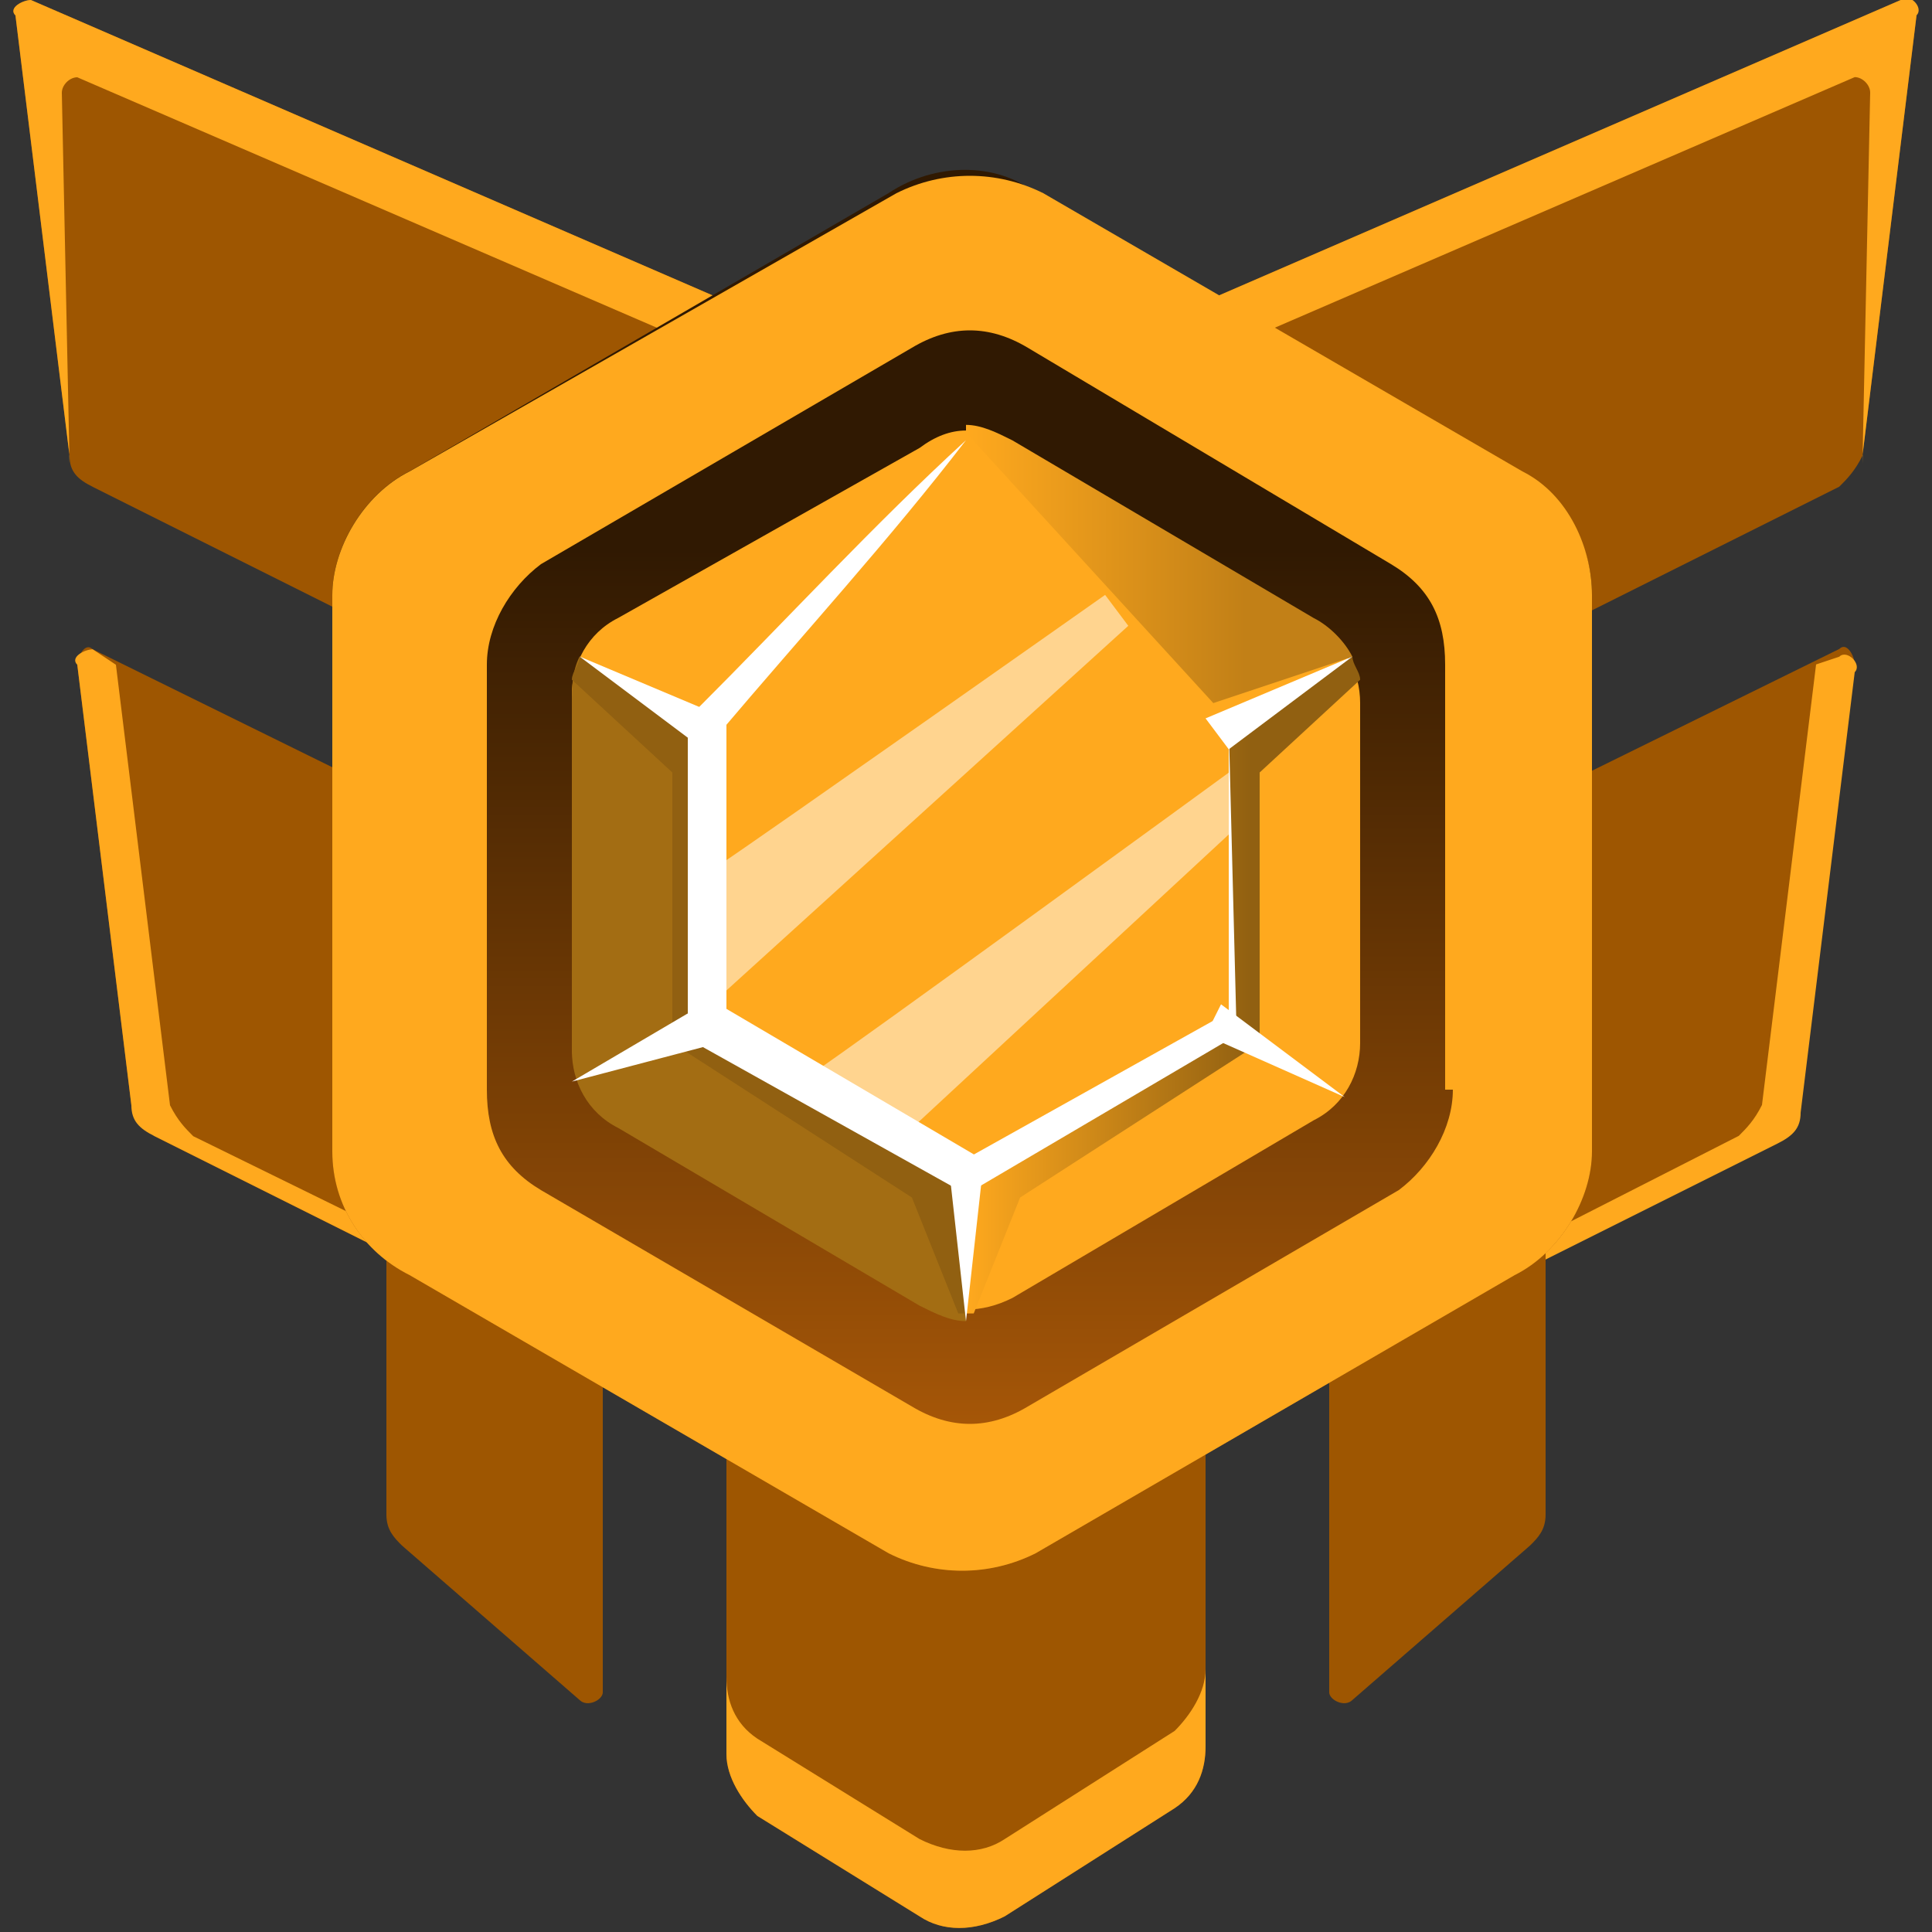 <svg width="12" height="12" viewBox="0 0 12 12" fill="none" xmlns="http://www.w3.org/2000/svg">
<rect x="0" y="0" width="12" height="12" fill="#333333" stroke="none"/>
<g clip-path="url(#clip0)">
<path d="M3.36 4.416L0.576 3.024C0.48 2.976 0.432 2.928 0.432 2.832L0.096 0.096C0.048 0.048 0.144 0 0.192 0L4.512 1.872L3.36 4.416Z" fill="#9E5601"/>
<path d="M0.384 0.576C0.384 0.528 0.432 0.48 0.48 0.48L4.368 2.16L4.512 1.872L0.192 0C0.144 0 0.048 0.048 0.096 0.096L0.432 2.832V2.88L0.384 0.576Z" fill="url(#paint0_linear)"/>
<path d="M3.744 8.449L0.96 7.057C0.912 7.009 0.864 6.961 0.816 6.865L0.48 4.129C0.48 4.081 0.528 3.985 0.576 4.033L3.696 5.569L3.744 8.449Z" fill="#9E5601"/>
<path d="M1.2 7.057C1.152 7.009 1.104 6.961 1.056 6.865L0.72 4.129L0.576 4.033C0.528 4.033 0.432 4.081 0.48 4.129L0.816 6.865C0.816 6.961 0.864 7.009 0.96 7.057L3.744 8.449V8.305L1.2 7.057Z" fill="url(#paint1_linear)"/>
<path d="M8.64 4.415L11.424 3.023C11.472 2.975 11.52 2.927 11.568 2.831L11.904 0.095C11.904 0.047 11.856 -0.049 11.808 -0.001L7.488 1.871L8.64 4.415Z" fill="#9E5601"/>
<path d="M11.616 0.575C11.616 0.527 11.568 0.479 11.52 0.479L7.632 2.159L7.488 1.871L11.808 -0.001C11.856 -0.049 11.952 0.047 11.904 0.095L11.568 2.831V2.879L11.616 0.575Z" fill="url(#paint2_linear)"/>
<path d="M8.256 8.447L11.04 7.055C11.088 7.007 11.136 6.959 11.184 6.863L11.52 4.127C11.52 4.079 11.472 3.983 11.424 4.031L8.304 5.567L8.256 8.447Z" fill="#9E5601"/>
<path d="M10.8 7.055C10.848 7.007 10.896 6.959 10.944 6.863L11.28 4.127L11.424 4.079C11.472 4.031 11.568 4.127 11.52 4.175L11.184 6.911C11.184 7.007 11.136 7.055 11.04 7.103L8.256 8.495V8.351L10.8 7.055Z" fill="url(#paint3_linear)"/>
<path d="M2.4 6.287V9.407C2.4 9.503 2.448 9.551 2.496 9.599L3.6 10.559C3.648 10.607 3.744 10.559 3.744 10.511V7.007L2.4 6.287Z" fill="#9E5601"/>
<path d="M9.6 6.287V9.407C9.6 9.503 9.552 9.551 9.504 9.599L8.4 10.559C8.352 10.607 8.256 10.559 8.256 10.511V7.007L9.6 6.287Z" fill="#9E5601"/>
<path d="M4.512 8.495V10.895C4.512 11.039 4.608 11.183 4.704 11.279L5.712 11.903C5.856 11.999 6.048 11.999 6.24 11.903L7.296 11.231C7.44 11.135 7.488 10.991 7.488 10.847V8.447C7.488 8.207 7.296 7.967 7.008 7.967H4.992C4.752 8.015 4.512 8.207 4.512 8.495Z" fill="#9E5601"/>
<path d="M6.24 11.423C6.096 11.519 5.904 11.519 5.712 11.423L4.704 10.799C4.56 10.703 4.512 10.559 4.512 10.415V10.895C4.512 11.039 4.608 11.183 4.704 11.279L5.712 11.903C5.856 11.999 6.048 11.999 6.24 11.903L7.296 11.231C7.44 11.135 7.488 10.991 7.488 10.847V10.367C7.488 10.511 7.392 10.655 7.296 10.751L6.24 11.423Z" fill="url(#paint4_linear)"/>
<path d="M5.52 1.199L2.544 2.927C2.256 3.071 2.064 3.407 2.064 3.695V7.151C2.064 7.487 2.256 7.775 2.544 7.919L5.52 9.647C5.808 9.791 6.144 9.791 6.432 9.647L9.408 7.919C9.696 7.775 9.888 7.439 9.888 7.151V3.695C9.888 3.359 9.696 3.071 9.408 2.927L6.432 1.199C6.192 1.007 5.808 1.007 5.52 1.199Z" fill="url(#paint5_linear)"/>
<path d="M9.456 2.928L6.48 1.2C6.192 1.056 5.856 1.056 5.568 1.2L2.544 2.928C2.256 3.072 2.064 3.408 2.064 3.696V7.152C2.064 7.488 2.256 7.776 2.544 7.92L5.52 9.648C5.808 9.792 6.144 9.792 6.432 9.648L9.408 7.92C9.696 7.776 9.888 7.44 9.888 7.152V3.696C9.888 3.408 9.744 3.072 9.456 2.928ZM9.024 6.768C9.024 7.008 8.88 7.248 8.688 7.392L6.384 8.736C6.144 8.88 5.904 8.88 5.664 8.736L3.36 7.392C3.12 7.248 3.024 7.056 3.024 6.768V4.128C3.024 3.888 3.168 3.648 3.36 3.504L5.664 2.16C5.904 2.016 6.144 2.016 6.384 2.16L8.64 3.504C8.88 3.648 8.976 3.84 8.976 4.128V6.768H9.024Z" fill="url(#paint6_linear)"/>
<path d="M5.712 2.782L3.84 3.838C3.648 3.934 3.552 4.126 3.552 4.318V6.478C3.552 6.67 3.648 6.862 3.84 6.958L5.712 8.062C5.904 8.158 6.096 8.158 6.288 8.062L8.16 6.958C8.352 6.862 8.448 6.67 8.448 6.478V4.366C8.448 4.174 8.352 3.982 8.16 3.886L6.288 2.782C6.096 2.638 5.904 2.638 5.712 2.782Z" fill="url(#paint7_linear)"/>
<path d="M6 7.342L4.368 6.382V4.51L3.6 4.078C3.552 4.174 3.552 4.27 3.552 4.366V6.526C3.552 6.718 3.648 6.91 3.84 7.006L5.712 8.11C5.808 8.158 5.904 8.206 6 8.206V7.342Z" fill="#A36D13"/>
<path d="M3.6 4.078L4.368 4.462V6.334L6 7.294V8.158H5.952L5.664 7.438L4.176 6.478V4.798L3.552 4.222C3.552 4.174 3.6 4.126 3.6 4.078Z" fill="#916011"/>
<path d="M3.552 6.718L4.368 6.238L4.464 6.478L3.552 6.718Z" fill="white"/>
<path d="M8.4 4.078L7.632 4.462V6.334L6 7.294V8.158H6.048L6.336 7.438L7.824 6.478V4.798L8.448 4.222C8.448 4.174 8.4 4.126 8.4 4.078Z" fill="url(#paint8_linear)"/>
<path d="M6 8.206L5.904 7.342H6.096L6 8.206Z" fill="white"/>
<path d="M7.584 6.238L8.352 6.814L7.488 6.43L7.584 6.238Z" fill="white"/>
<path d="M3.6 4.078L4.512 4.462L4.368 4.654L3.6 4.078Z" fill="white"/>
<path d="M8.4 4.079C8.352 3.983 8.256 3.887 8.16 3.839L6.288 2.735C6.192 2.687 6.096 2.639 6 2.639V2.687L7.536 4.367L8.4 4.079Z" fill="url(#paint9_linear)"/>
<path d="M7.488 4.462L8.4 4.078L7.632 4.654L7.488 4.462Z" fill="white"/>
<path d="M7.632 4.51L7.68 6.382V6.43L6.048 7.39H6H5.952L4.32 6.478L4.272 6.43V6.382C4.272 5.758 4.272 5.134 4.272 4.51V4.462L4.32 4.414C4.896 3.838 5.424 3.262 6 2.734C5.52 3.358 4.992 3.934 4.464 4.558L4.512 4.462C4.512 5.086 4.512 5.71 4.512 6.334L4.464 6.238L6.096 7.198H6L7.632 6.286V6.334V4.51Z" fill="white"/>
<path opacity="0.5" d="M4.464 5.375C4.752 5.183 6.864 3.695 6.864 3.695L7.008 3.887L4.416 6.239L4.464 5.375Z" fill="white"/>
<path opacity="0.5" d="M5.04 6.671C5.328 6.479 7.632 4.799 7.632 4.799V5.183L5.664 7.007L5.04 6.671Z" fill="white"/>
</g>
<defs>
<linearGradient id="paint0_linear" x1="0.076" y1="1.446" x2="4.512" y2="1.446" gradientUnits="userSpaceOnUse">
<stop stop-color="#FFA91E"/>
<stop offset="0.726" stop-color="#FFA91E"/>
</linearGradient>
<linearGradient id="paint1_linear" x1="0.462" y1="6.247" x2="3.737" y2="6.247" gradientUnits="userSpaceOnUse">
<stop stop-color="#FFA91E"/>
<stop offset="0.726" stop-color="#FFA91E"/>
</linearGradient>
<linearGradient id="paint2_linear" x1="11.924" y1="1.445" x2="7.488" y2="1.445" gradientUnits="userSpaceOnUse">
<stop stop-color="#FFA91E"/>
<stop offset="0.726" stop-color="#FFA91E"/>
</linearGradient>
<linearGradient id="paint3_linear" x1="11.538" y1="6.245" x2="8.263" y2="6.245" gradientUnits="userSpaceOnUse">
<stop stop-color="#FFA91E"/>
<stop offset="0.726" stop-color="#FFA91E"/>
</linearGradient>
<linearGradient id="paint4_linear" x1="4.522" y1="11.187" x2="7.478" y2="11.187" gradientUnits="userSpaceOnUse">
<stop stop-color="#FFA91E"/>
<stop offset="0.726" stop-color="#FFA91E"/>
</linearGradient>
<linearGradient id="paint5_linear" x1="6" y1="9.814" x2="6" y2="1.068" gradientUnits="userSpaceOnUse">
<stop stop-color="#BA6108"/>
<stop offset="0.732" stop-color="#301902"/>
</linearGradient>
<linearGradient id="paint6_linear" x1="2.09" y1="5.442" x2="9.909" y2="5.442" gradientUnits="userSpaceOnUse">
<stop stop-color="#FFA91E"/>
<stop offset="0.726" stop-color="#FFA91E"/>
</linearGradient>
<linearGradient id="paint7_linear" x1="3.538" y1="5.44" x2="8.462" y2="5.44" gradientUnits="userSpaceOnUse">
<stop stop-color="#FFA91E"/>
<stop offset="0.726" stop-color="#FFA91E"/>
</linearGradient>
<linearGradient id="paint8_linear" x1="6" y1="6.144" x2="8.445" y2="6.144" gradientUnits="userSpaceOnUse">
<stop stop-color="#FFA91E"/>
<stop offset="0.726" stop-color="#916011"/>
</linearGradient>
<linearGradient id="paint9_linear" x1="6" y1="3.57" x2="8.387" y2="3.57" gradientUnits="userSpaceOnUse">
<stop stop-color="#FFA91E"/>
<stop offset="0.726" stop-color="#C28017"/>
</linearGradient>
<clipPath id="clip0">
<rect width="12" height="12" fill="white"/>
</clipPath>
</defs>
</svg>
